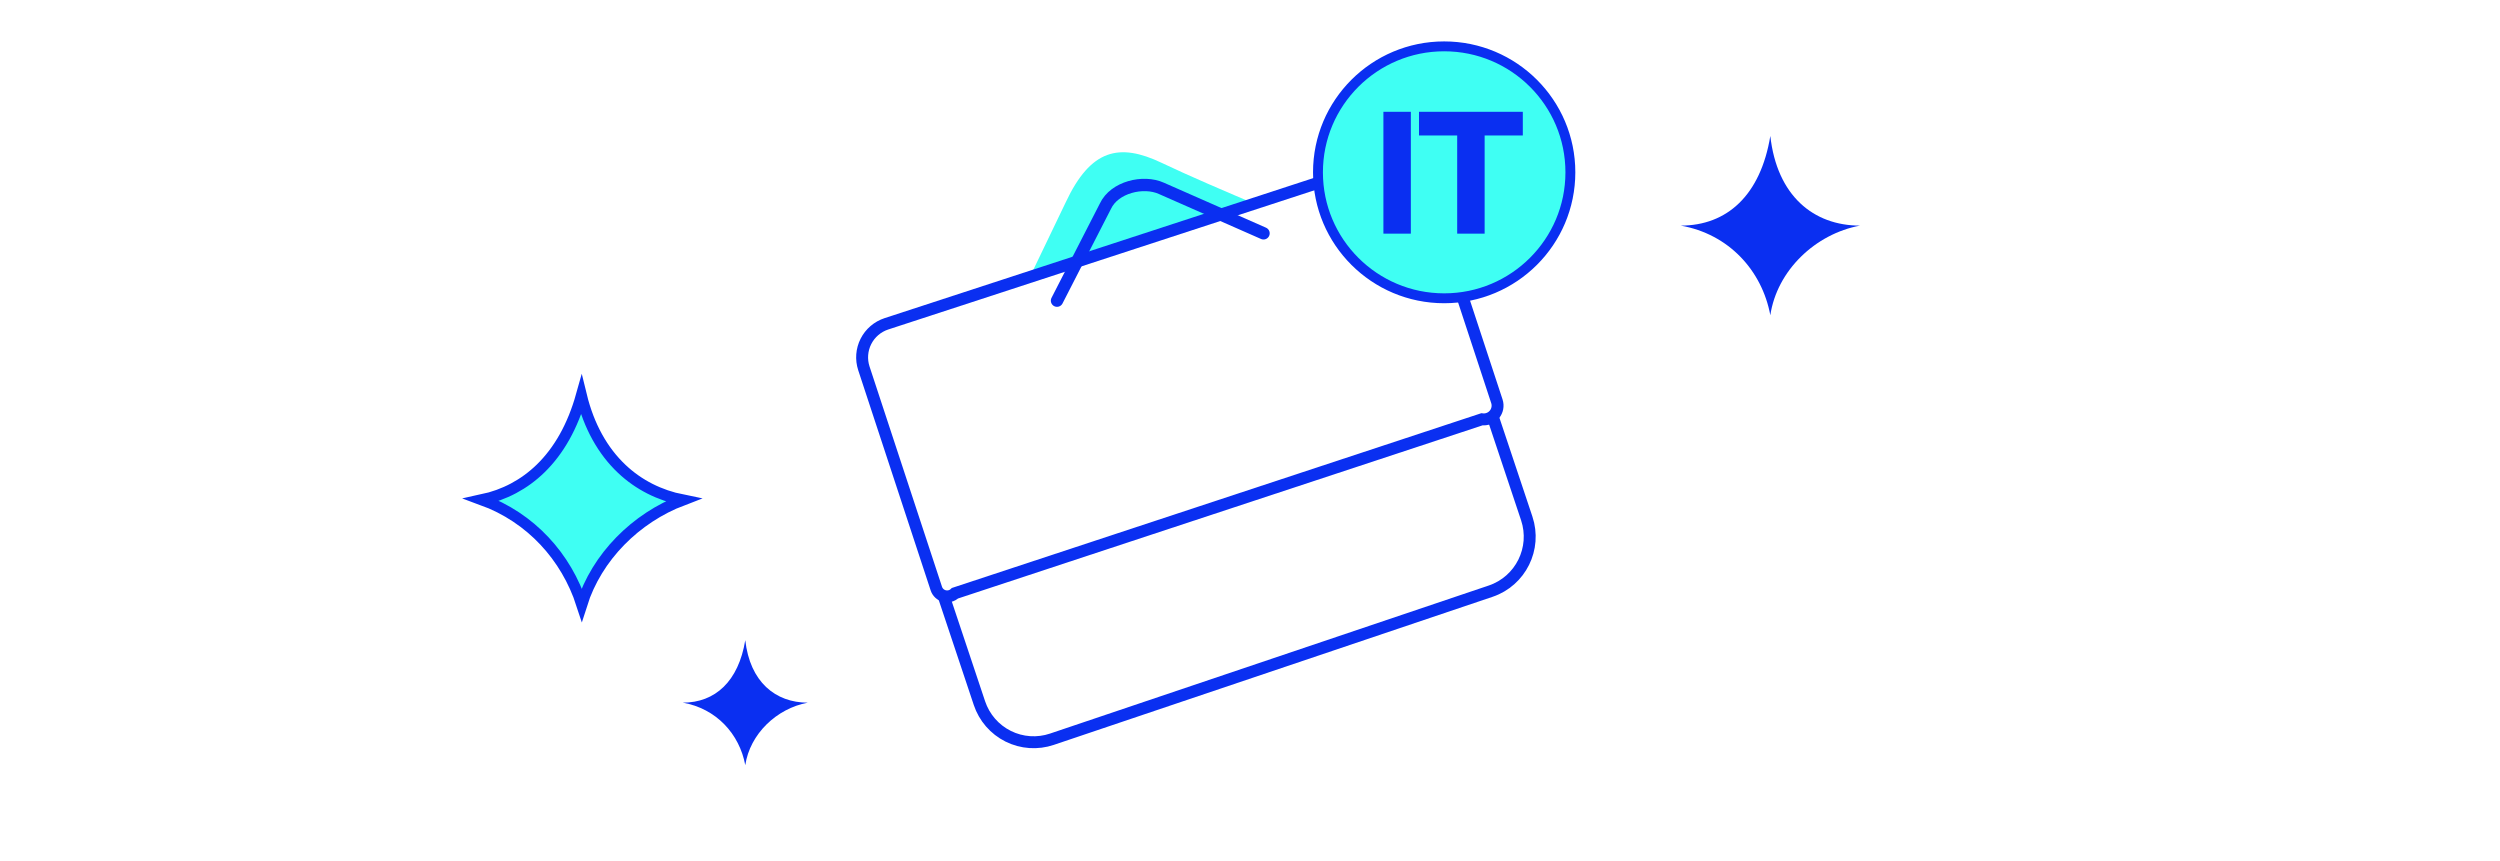 <svg width="238" height="82" viewBox="0 0 238 82" fill="none" xmlns="http://www.w3.org/2000/svg">
<path d="M168.535 12.943C169.168 18.638 172.648 21.478 177.07 21.478C172.806 22.276 169.168 25.756 168.535 30.012C167.744 25.756 164.58 22.276 160 21.478C164.422 21.478 167.606 18.582 168.535 12.943Z" fill="#0A2FF1"/>
<path d="M51.473 44.595C53.213 42.898 54.528 40.568 55.348 37.644C56.069 40.601 57.398 42.938 59.186 44.631C60.813 46.172 62.8 47.158 65.007 47.602C60.517 49.31 56.819 53.007 55.384 57.545C53.911 53.003 50.544 49.281 45.878 47.578C48.016 47.118 49.907 46.123 51.473 44.595Z" fill="#3FFFF3" stroke="#0A2FF1" stroke-width="1.046"/>
<path d="M70.95 60.943C71.392 64.913 73.818 66.893 76.901 66.893C73.928 67.45 71.392 69.876 70.95 72.844C70.399 69.876 68.193 67.45 65 66.893C68.083 66.893 70.303 64.874 70.95 60.943Z" fill="#0A2FF1"/>
<path d="M101.449 19.277L96.82 28.916L120.501 19.854C116.244 18.048 113.257 16.771 110.578 15.497C106.559 13.587 103.835 14.179 101.449 19.277Z" fill="#3FFFF3"/>
<g filter="url(#filter0_d_25544_17908)">
<path d="M146.222 58.63L104.448 72.727C103.078 73.19 101.582 73.087 100.289 72.442C98.995 71.797 98.011 70.662 97.552 69.288L91.616 51.51C91.124 50.036 88.54 44.635 89.267 43.262L140.424 26.305C139.276 21.633 143.056 31.938 143.244 32.501L149.656 51.705C150.612 54.567 149.074 57.667 146.222 58.63Z" fill="white" stroke="#0A2FF1" stroke-width="1.135"/>
<path d="M95.223 58.826C94.956 59.083 94.575 59.185 94.215 59.096C93.854 59.006 93.565 58.738 93.449 58.386L86.551 37.417C86.273 36.569 86.343 35.647 86.746 34.852C87.149 34.056 87.853 33.454 88.702 33.176L112.242 25.487L135.782 17.797C136.631 17.52 137.556 17.591 138.354 17.994C139.151 18.397 139.756 19.099 140.035 19.946L146.814 40.556C146.955 40.986 146.865 41.458 146.576 41.805C146.286 42.153 145.837 42.327 145.388 42.267L95.223 58.826Z" fill="white" stroke="#0A2FF1" stroke-width="1.135"/>
</g>
<path d="M120.287 22.213L110.565 17.931C108.837 17.152 106.085 17.816 105.236 19.629L100.627 28.623" stroke="#0A2FF1" stroke-width="1.175" stroke-linecap="round"/>
<path d="M149.5 16.405C149.5 23.027 144.122 28.397 137.485 28.397C130.849 28.397 125.471 23.027 125.471 16.405C125.471 9.783 130.849 4.413 137.485 4.413C144.122 4.413 149.5 9.783 149.5 16.405Z" fill="#3FFFF3" stroke="#0A2FF1" stroke-width="0.941"/>
<path d="M131.85 21.943V22.093H132H134.013H134.163V21.943V10.943V10.793H134.013H132H131.85V10.943V21.943ZM138.874 21.943V22.093H139.024H141.037H141.187V21.943V12.747H144.672H144.822V12.597V10.943V10.793H144.672H135.389H135.239V10.943V12.597V12.747H135.389H138.874V21.943Z" fill="#0A2FF1" stroke="#0A2FF1" stroke-width="0.3"/>
<defs>
<filter id="filter0_d_25544_17908" x="81.506" y="14.712" width="69.002" height="58.868" filterUnits="userSpaceOnUse" color-interpolation-filters="sRGB">
<feFlood flood-opacity="0" result="BackgroundImageFix"/>
<feColorMatrix in="SourceAlpha" type="matrix" values="0 0 0 0 0 0 0 0 0 0 0 0 0 0 0 0 0 0 127 0" result="hardAlpha"/>
<feOffset dx="-4.31" dy="-2.351"/>
<feComposite in2="hardAlpha" operator="out"/>
<feColorMatrix type="matrix" values="0 0 0 0 0.247 0 0 0 0 1 0 0 0 0 0.953 0 0 0 1 0"/>
<feBlend mode="normal" in2="BackgroundImageFix" result="effect1_dropShadow_25544_17908"/>
<feBlend mode="normal" in="SourceGraphic" in2="effect1_dropShadow_25544_17908" result="shape"/>
</filter>
</defs>
</svg>
